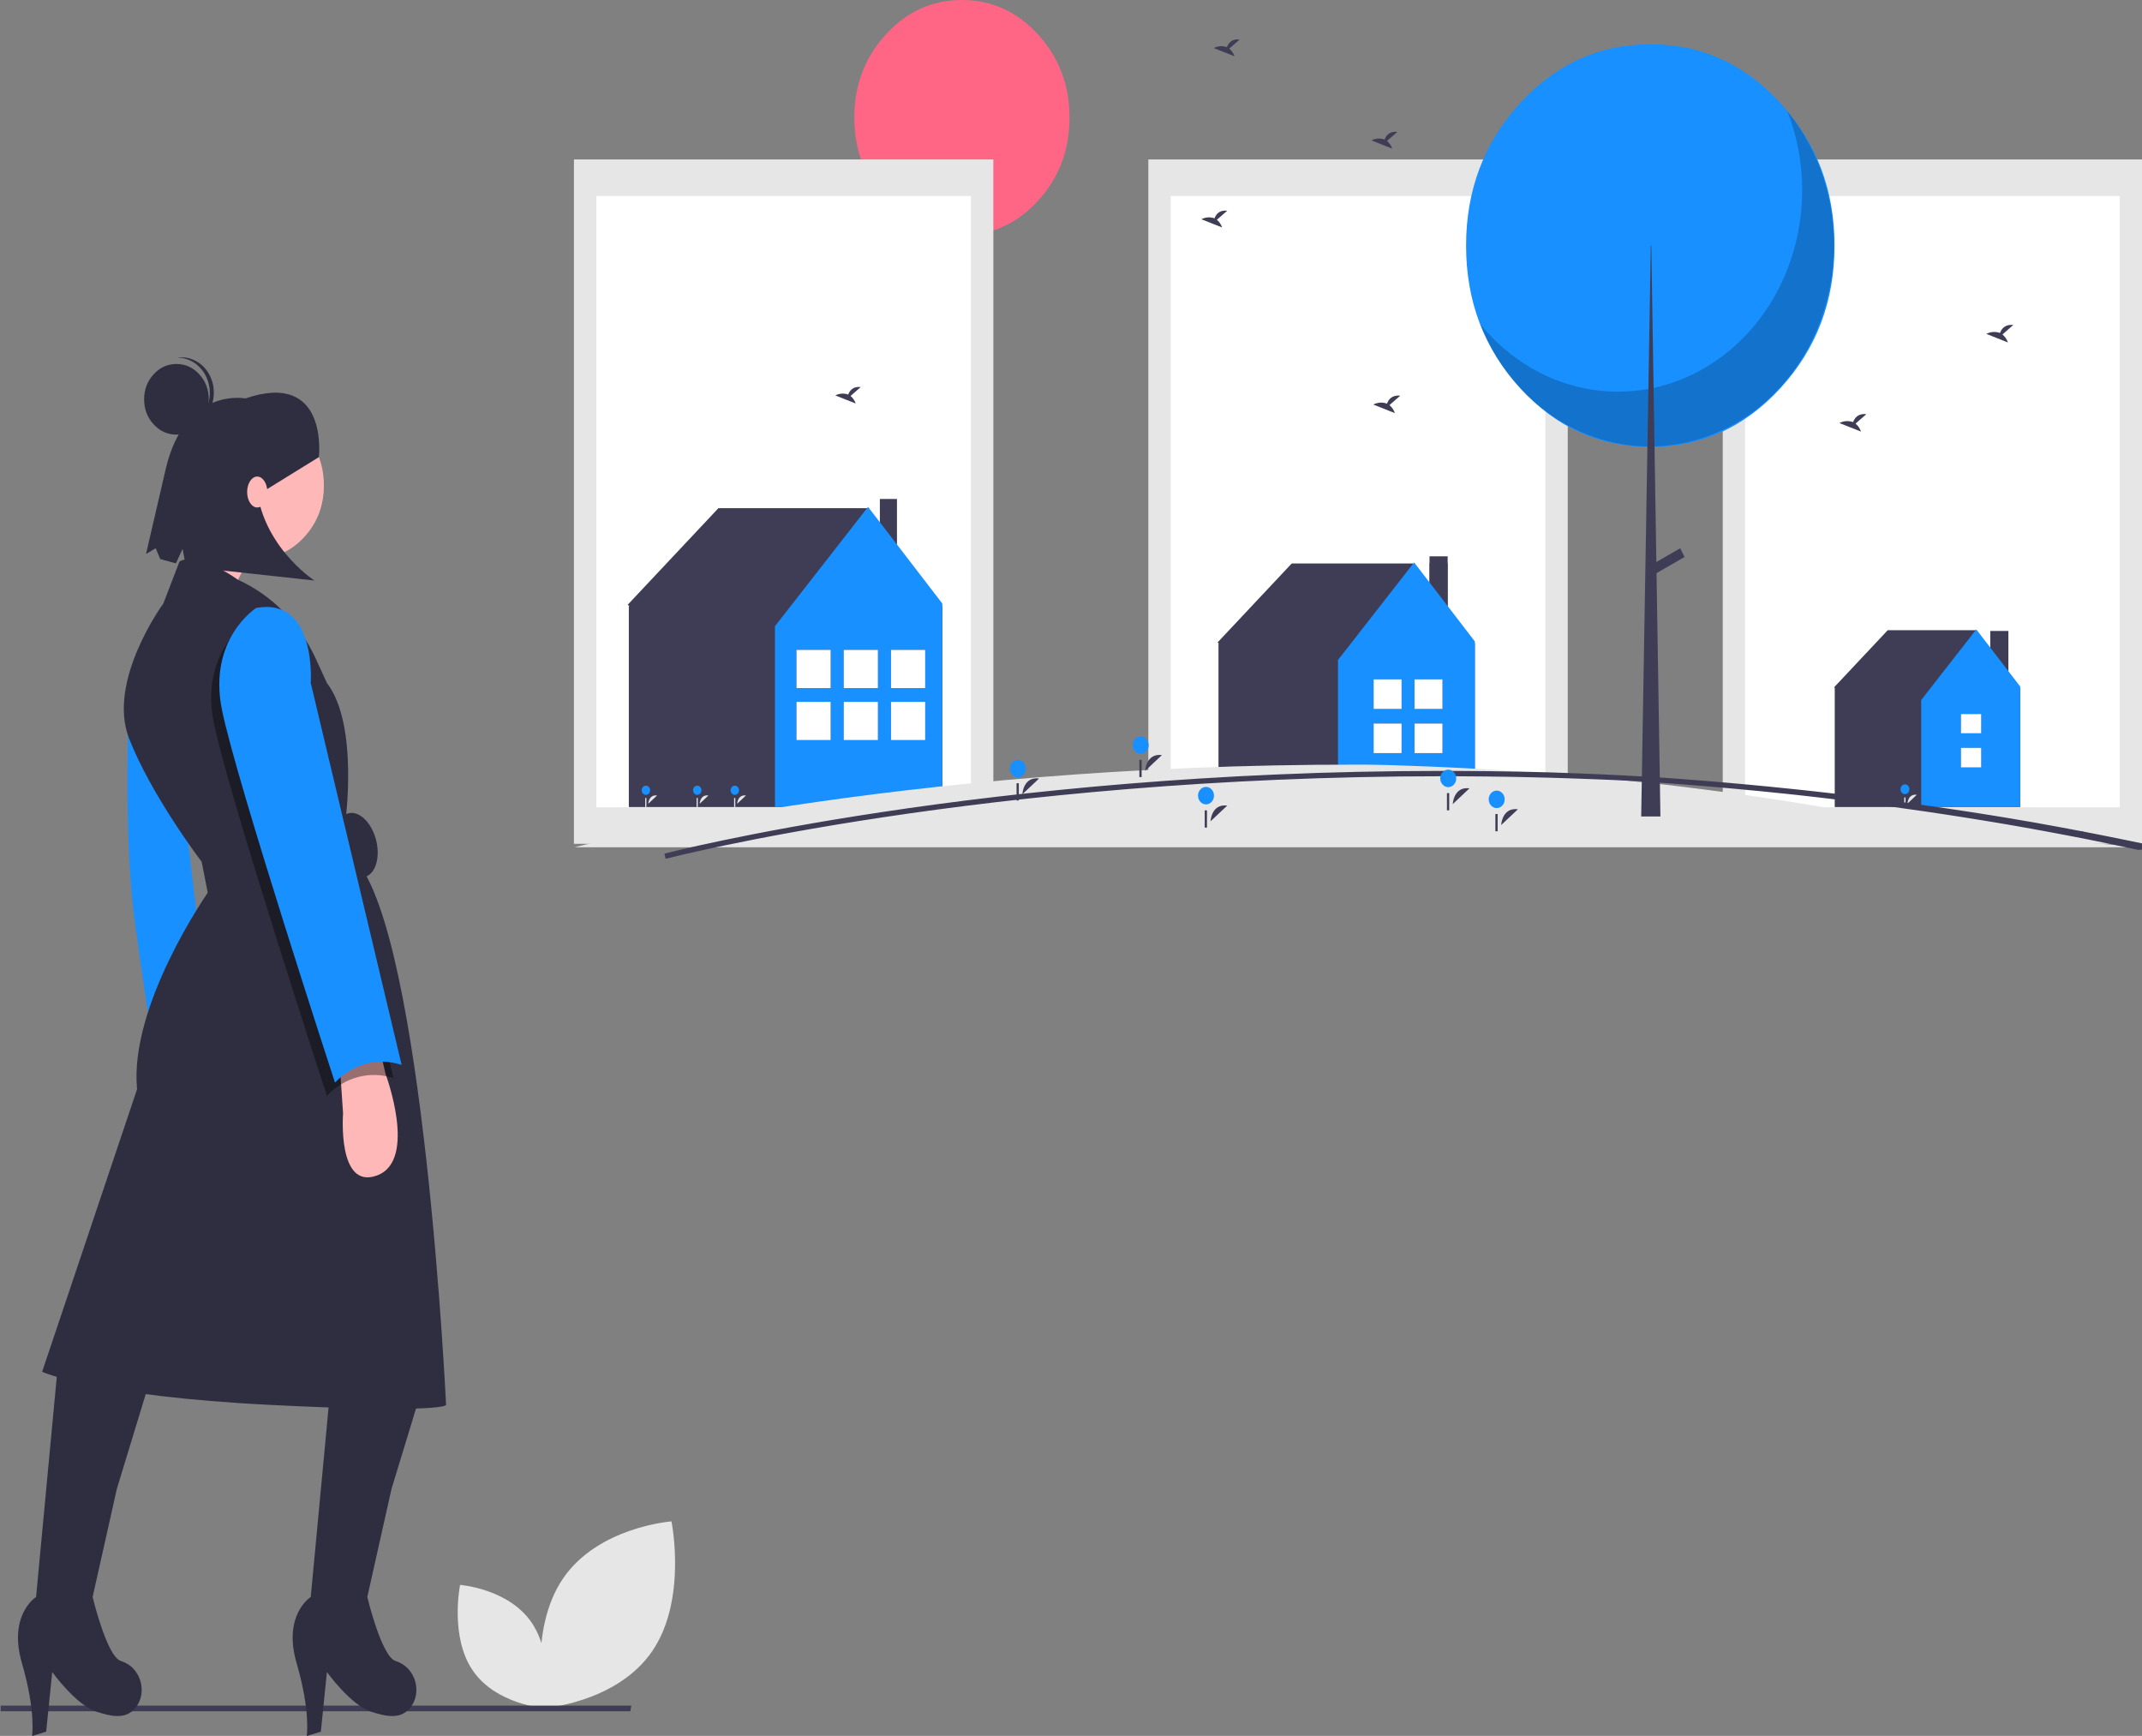 <?xml version="1.0" standalone="no"?>
<!DOCTYPE svg PUBLIC "-//W3C//DTD SVG 1.0//EN" "http://www.w3.org/TR/2001/REC-SVG-20010904/DTD/svg10.dtd">
<svg xmlns="http://www.w3.org/2000/svg" xmlns:xlink="http://www.w3.org/1999/xlink" id="body_1" width="1218" height="987">

<rect width="100%" height="100%" fill="#808080" stroke="none"/>

<g transform="matrix(0.914 0 0 0.999 0 0)">
	<g transform="matrix(1 0 0 1 0 0)">
		<g transform="matrix(1.52 0 0 1.52 0.419 -0)">
            <path transform="matrix(1 0 0 1 -161.749 -124.971)"  d="M428.432 743.235C 414.012 762.546 384.08 764.578 384.08 764.578C 384.08 764.578 377.526 735.301 391.946 715.99C 406.366 696.679 436.298 694.647 436.298 694.647C 436.298 694.647 442.851 723.924 428.432 743.235z" stroke="none" fill="#E6E6E6" fill-rule="nonzero" />
            <path transform="matrix(1 0 0 1 -161.749 -124.971)"  d="M354.975 750.494C 364.49 763.237 384.242 764.578 384.242 764.578C 384.242 764.578 388.566 745.259 379.051 732.517C 369.536 719.774 349.785 718.433 349.785 718.433C 349.785 718.433 345.46 737.751 354.975 750.494z" stroke="none" fill="#E6E6E6" fill-rule="nonzero" />
            <path d="M257.738 640.769L0 640.769L0 638.663L258.12 638.663L257.738 640.769" stroke="none" fill="#3F3D56" fill-rule="nonzero" />
            <path d="M704.84 59.708L876.501 59.708L876.501 315.957L704.84 315.957L704.84 59.708z" stroke="none" fill="#E6E6E6" fill-rule="nonzero" />
            <path d="M714.006 73.392L867.335 73.392L867.335 302.274L714.006 302.274L714.006 73.392z" stroke="none" fill="#FFFFFF" fill-rule="nonzero" />
            <path d="M814.329 236.255L821.75 236.255L821.75 261.945L814.329 261.945L814.329 236.255z" stroke="none" fill="#3F3D56" fill-rule="nonzero" />
            <path d="M826.808 258.178L808.335 235.97L772.369 235.97L750.39 257.378L750.834 257.663L750.675 257.663L750.675 302.192L826.603 302.192L826.603 257.663L826.808 258.178" stroke="none" fill="#3F3D56" fill-rule="nonzero" />
            <path d="M808.62 235.684L786.07 262.122L786.07 302.192L826.603 302.192L826.603 257.092L808.62 235.684" stroke="none" fill="#1890FF" fill-rule="nonzero" />
            <path d="M802.34 280.033L810.618 280.033L810.618 287.349L802.34 287.349L802.34 280.033z" stroke="none" fill="#3F3D56" fill-rule="nonzero" />
            <path d="M802.34 267.368L810.618 267.368L810.618 274.569L802.34 274.569L802.34 267.368z" stroke="none" fill="#3F3D56" fill-rule="nonzero" />
            <path d="M802.34 280.033L810.618 280.033L810.618 287.349L802.34 287.349L802.34 280.033z" stroke="none" fill="#FFFFFF" fill-rule="nonzero" />
            <path d="M802.34 267.368L810.618 267.368L810.618 274.569L802.34 274.569L802.34 267.368z" stroke="none" fill="#FFFFFF" fill-rule="nonzero" />
            <path transform="matrix(1 0 0 1 -161.749 -124.971)"  d="M942.198 425.857C 942.198 425.857 942.376 422.139 946.014 422.571" stroke="none" fill="#E6E6E6" fill-rule="nonzero" />
            <path d="M781.242 295.527C 781.242 295.025 781.064 294.595 780.709 294.24C 780.353 293.884 779.924 293.707 779.421 293.707C 778.918 293.707 778.489 293.884 778.134 294.24C 777.778 294.595 777.6 295.025 777.6 295.527C 777.6 296.03 777.778 296.459 778.134 296.815C 778.489 297.17 778.918 297.348 779.421 297.348C 779.924 297.348 780.353 297.17 780.709 296.815C 781.064 296.459 781.242 296.03 781.242 295.527" stroke="none" fill="#1890FF" fill-rule="nonzero" />
            <path d="M779.125 298.593L779.639 298.593L779.639 302.191L779.125 302.191L779.125 298.593z" stroke="none" fill="#E6E6E6" fill-rule="nonzero" />
            <path d="M469.738 59.708L641.399 59.708L641.399 315.957L469.738 315.957L469.738 59.708z" stroke="none" fill="#E6E6E6" fill-rule="nonzero" />
            <path d="M478.904 73.392L632.233 73.392L632.233 302.274L478.904 302.274L478.904 73.392z" stroke="none" fill="#FFFFFF" fill-rule="nonzero" />
            <path transform="matrix(1 0 0 1 -161.749 -124.971)"  d="M920.946 283.589L925.364 280.055C 921.931 279.676 920.521 281.548 919.944 283.03C 918.102 282.419 916.096 282.543 914.343 283.376L914.343 283.376L923.183 286.585C 922.737 285.394 921.961 284.354 920.946 283.589z" stroke="none" fill="#3F3D56" fill-rule="nonzero" />
            <path transform="matrix(1 0 0 1 -161.749 -124.971)"  d="M730.168 276.669L734.586 273.136C 731.154 272.757 729.744 274.629 729.167 276.11C 727.325 275.499 725.319 275.623 723.566 276.456L723.566 276.456L732.406 279.665C 731.96 278.474 731.184 277.435 730.168 276.669z" stroke="none" fill="#3F3D56" fill-rule="nonzero" />
            <path transform="matrix(1 0 0 1 -161.749 -124.971)"  d="M981.076 250.209L985.494 246.675C 982.062 246.297 980.652 248.168 980.075 249.65C 978.233 249.039 976.227 249.163 974.474 249.996L974.474 249.996L983.314 253.205C 982.868 252.014 982.092 250.975 981.076 250.209z" stroke="none" fill="#3F3D56" fill-rule="nonzero" />
            <path d="M584.825 210.882L592.246 210.882L592.246 236.572L584.825 236.572L584.825 210.882z" stroke="none" fill="#3F3D56" fill-rule="nonzero" />
            <path d="M584.825 208.313L592.246 208.313L592.246 234.003L584.825 234.003L584.825 208.313z" stroke="none" fill="#3F3D56" fill-rule="nonzero" />
            <path d="M603.461 241.079L578.129 210.991L528.425 210.991L498.051 240.577L498.664 240.971L498.445 240.971L498.445 302.509L603.375 302.509L603.375 240.971L603.461 241.079" stroke="none" fill="#3F3D56" fill-rule="nonzero" />
            <path d="M578.523 210.597L547.36 247.133L547.36 302.509L603.375 302.509L603.375 240.182L578.523 210.597" stroke="none" fill="#1890FF" fill-rule="nonzero" />
            <path d="M561.949 270.922L573.388 270.922L573.388 281.996L561.949 281.996L561.949 270.922z" stroke="none" fill="#3F3D56" fill-rule="nonzero" />
            <path d="M561.949 254.383L573.388 254.383L573.388 265.458L561.949 265.458L561.949 254.383z" stroke="none" fill="#3F3D56" fill-rule="nonzero" />
            <path d="M561.949 270.922L573.388 270.922L573.388 281.996L561.949 281.996L561.949 270.922z" stroke="none" fill="#FFFFFF" fill-rule="nonzero" />
            <path d="M561.949 254.383L573.388 254.383L573.388 265.458L561.949 265.458L561.949 254.383z" stroke="none" fill="#FFFFFF" fill-rule="nonzero" />
            <path d="M578.681 270.922L590.121 270.922L590.121 281.996L578.681 281.996L578.681 270.922z" stroke="none" fill="#3F3D56" fill-rule="nonzero" />
            <path d="M578.681 254.383L590.121 254.383L590.121 265.458L578.681 265.458L578.681 254.383z" stroke="none" fill="#3F3D56" fill-rule="nonzero" />
            <path d="M578.681 270.922L590.121 270.922L590.121 281.996L578.681 281.996L578.681 270.922z" stroke="none" fill="#FFFFFF" fill-rule="nonzero" />
            <path d="M578.681 254.383L590.121 254.383L590.121 265.458L578.681 265.458L578.681 254.383z" stroke="none" fill="#FFFFFF" fill-rule="nonzero" />
            <path d="M437.472 44.038C 437.472 31.878 433.173 21.498 424.574 12.899C 415.975 4.3 405.595 0 393.434 0C 381.273 0 370.893 4.3 362.294 12.899C 353.695 21.498 349.395 31.878 349.395 44.038C 349.395 56.199 353.695 66.579 362.294 75.178C 370.893 83.777 381.273 88.077 393.434 88.077C 405.595 88.077 415.975 83.777 424.574 75.178C 433.173 66.579 437.472 56.199 437.472 44.038" stroke="none" fill="#FF6584" fill-rule="nonzero" />
            <path d="M234.636 59.708L406.298 59.708L406.298 315.957L234.636 315.957L234.636 59.708z" stroke="none" fill="#E6E6E6" fill-rule="nonzero" />
            <path d="M243.802 73.392L397.131 73.392L397.131 302.274L243.802 302.274L243.802 73.392z" stroke="none" fill="#FFFFFF" fill-rule="nonzero" />
            <path d="M385.454 227.104L354.54 190.288L293.762 190.288L256.619 226.466L257.37 226.948L257.102 226.948L257.102 302.197L385.411 302.197L385.411 226.948L385.454 227.104" stroke="none" fill="#3F3D56" fill-rule="nonzero" />
            <path transform="matrix(1 0 0 1 -161.749 -124.971)"  d="M509.601 273.237L513.772 269.901C 510.532 269.543 509.2 271.311 508.655 272.71C 506.916 272.133 505.021 272.25 503.367 273.036L503.367 273.036L511.714 276.067C 511.293 274.942 510.56 273.96 509.601 273.237z" stroke="none" fill="#3F3D56" fill-rule="nonzero" />
            <path d="M359.847 186.841L366.855 186.841L366.855 211.098L359.847 211.098L359.847 186.841z" stroke="none" fill="#3F3D56" fill-rule="nonzero" />
            <path d="M355.022 189.806L316.915 234.482L316.915 302.197L385.411 302.197L385.411 225.983L355.022 189.806" stroke="none" fill="#1890FF" fill-rule="nonzero" />
            <path transform="matrix(1 0 0 1 -161.749 -124.971)"  d="M447.829 425.935C 447.829 425.935 447.997 422.424 451.432 422.832" stroke="none" fill="#E6E6E6" fill-rule="nonzero" />
            <path d="M286.829 295.904C 286.829 295.429 286.661 295.024 286.325 294.689C 285.989 294.353 285.584 294.185 285.109 294.185C 284.635 294.185 284.229 294.353 283.894 294.689C 283.558 295.024 283.39 295.429 283.39 295.904C 283.39 296.379 283.558 296.784 283.894 297.12C 284.229 297.456 284.635 297.623 285.109 297.623C 285.584 297.623 285.989 297.456 286.325 297.12C 286.661 296.784 286.829 296.379 286.829 295.904" stroke="none" fill="#1890FF" fill-rule="nonzero" />
            <path d="M284.83 298.799L285.315 298.799L285.315 302.196L284.83 302.196L284.83 298.799z" stroke="none" fill="#E6E6E6" fill-rule="nonzero" />
            <path transform="matrix(1 0 0 1 -161.749 -124.971)"  d="M463.192 425.935C 463.192 425.935 463.36 422.424 466.795 422.832" stroke="none" fill="#E6E6E6" fill-rule="nonzero" />
            <path d="M302.192 295.904C 302.192 295.429 302.024 295.024 301.688 294.689C 301.352 294.353 300.947 294.185 300.472 294.185C 299.998 294.185 299.592 294.353 299.257 294.689C 298.921 295.024 298.753 295.429 298.753 295.904C 298.753 296.379 298.921 296.784 299.257 297.12C 299.592 297.456 299.998 297.623 300.472 297.623C 300.947 297.623 301.352 297.456 301.688 297.12C 302.024 296.784 302.192 296.379 302.192 295.904" stroke="none" fill="#1890FF" fill-rule="nonzero" />
            <path d="M300.193 298.799L300.678 298.799L300.678 302.196L300.193 302.196L300.193 298.799z" stroke="none" fill="#E6E6E6" fill-rule="nonzero" />
            <path transform="matrix(1 0 0 1 -161.749 -124.971)"  d="M426.807 425.935C 426.807 425.935 426.974 422.424 430.409 422.832" stroke="none" fill="#E6E6E6" fill-rule="nonzero" />
            <path d="M265.806 295.904C 265.806 295.429 265.638 295.024 265.302 294.689C 264.966 294.353 264.561 294.185 264.087 294.185C 263.612 294.185 263.207 294.353 262.871 294.689C 262.535 295.024 262.367 295.429 262.367 295.904C 262.367 296.379 262.535 296.784 262.871 297.12C 263.207 297.456 263.612 297.623 264.087 297.623C 264.561 297.623 264.966 297.456 265.302 297.12C 265.638 296.784 265.806 296.379 265.806 295.904" stroke="none" fill="#1890FF" fill-rule="nonzero" />
            <path d="M263.807 298.799L264.292 298.799L264.292 302.196L263.807 302.196L263.807 298.799z" stroke="none" fill="#E6E6E6" fill-rule="nonzero" />
            <path d="M325.721 243.349L339.71 243.349L339.71 257.652L325.721 257.652L325.721 243.349z" stroke="none" fill="#3F3D56" fill-rule="nonzero" />
            <path d="M325.721 262.811L339.71 262.811L339.71 277.114L325.721 277.114L325.721 262.811z" stroke="none" fill="#3F3D56" fill-rule="nonzero" />
            <path d="M325.721 243.349L339.71 243.349L339.71 257.652L325.721 257.652L325.721 243.349z" stroke="none" fill="#FFFFFF" fill-rule="nonzero" />
            <path d="M325.721 262.811L339.71 262.811L339.71 277.114L325.721 277.114L325.721 262.811z" stroke="none" fill="#FFFFFF" fill-rule="nonzero" />
            <path d="M345.068 243.349L359.057 243.349L359.057 257.652L345.068 257.652L345.068 243.349z" stroke="none" fill="#3F3D56" fill-rule="nonzero" />
            <path d="M345.068 262.811L359.057 262.811L359.057 277.114L345.068 277.114L345.068 262.811z" stroke="none" fill="#3F3D56" fill-rule="nonzero" />
            <path d="M345.068 243.349L359.057 243.349L359.057 257.652L345.068 257.652L345.068 243.349z" stroke="none" fill="#FFFFFF" fill-rule="nonzero" />
            <path d="M345.068 262.811L359.057 262.811L359.057 277.114L345.068 277.114L345.068 262.811z" stroke="none" fill="#FFFFFF" fill-rule="nonzero" />
            <path d="M364.414 243.349L378.403 243.349L378.403 257.652L364.414 257.652L364.414 243.349z" stroke="none" fill="#3F3D56" fill-rule="nonzero" />
            <path d="M364.414 262.811L378.403 262.811L378.403 277.114L364.414 277.114L364.414 262.811z" stroke="none" fill="#3F3D56" fill-rule="nonzero" />
            <path d="M364.414 243.349L378.403 243.349L378.403 257.652L364.414 257.652L364.414 243.349z" stroke="none" fill="#FFFFFF" fill-rule="nonzero" />
            <path d="M364.414 262.811L378.403 262.811L378.403 277.114L364.414 277.114L364.414 262.811z" stroke="none" fill="#FFFFFF" fill-rule="nonzero" />
            <path transform="matrix(1 0 0 1 -161.749 -124.971)"  d="M1036.785 442.231L396.649 442.231C 396.649 442.231 526.619 410.934 718.049 411.289C 719.123 411.289 720.197 411.292 721.272 411.299C 722.589 411.317 723.906 411.34 725.23 411.363C 725.76 411.372 726.282 411.382 726.805 411.391C 728.019 411.414 729.24 411.438 730.469 411.465C 731.249 411.483 732.043 411.506 732.831 411.534C 736.547 411.64 740.277 411.763 744.022 411.903C 744.89 411.935 745.759 411.967 746.634 411.999C 747.833 412.041 749.04 412.092 750.24 412.138C 751.829 412.202 753.418 412.269 755.007 412.336C 757.075 412.424 759.135 412.516 761.203 412.613C 765.529 412.811 769.88 413.029 774.256 413.268C 775.646 413.351 777.044 413.438 778.442 413.526C 780.583 413.655 782.729 413.792 784.88 413.936C 786.249 414.029 787.625 414.121 788.993 414.213C 790.649 414.324 792.297 414.439 793.953 414.559C 795.601 414.679 797.264 414.799 798.919 414.923C 800.582 415.048 802.245 415.174 803.908 415.301C 805.578 415.43 807.241 415.56 808.911 415.698C 810.559 415.827 812.207 415.965 813.863 416.104C 820.912 416.689 828.012 417.327 835.164 418.017C 836.533 418.146 837.916 418.28 839.292 418.419C 840.712 418.557 842.137 418.7 843.567 418.847C 845.119 419.013 846.687 419.184 848.246 419.359L848.246 419.359L848.732 419.415C 850.454 419.604 852.183 419.802 853.905 420C 855.634 420.199 857.37 420.401 859.099 420.604C 860.836 420.807 862.572 421.015 864.309 421.227C 866.053 421.439 867.789 421.651 869.533 421.868C 870.894 422.038 872.248 422.209 873.609 422.38C 874.286 422.467 874.963 422.55 875.64 422.638C 877.097 422.827 878.558 423.018 880.025 423.21C 880.224 423.237 880.415 423.265 880.614 423.288C 883.336 423.657 886.061 424.032 888.788 424.413C 889.156 424.464 889.531 424.519 889.907 424.57C 891.334 424.768 892.762 424.971 894.189 425.179C 895.616 425.386 897.044 425.589 898.479 425.801C 898.537 425.806 898.596 425.815 898.655 425.824C 900.679 426.12 902.695 426.419 904.725 426.728C 905.733 426.876 906.741 427.028 907.749 427.185C 909.133 427.392 910.509 427.604 911.892 427.821C 912.797 427.964 913.702 428.107 914.614 428.25C 915.284 428.347 915.953 428.453 916.623 428.564C 918.036 428.78 919.451 429.005 920.869 429.237C 920.906 429.241 920.942 429.247 920.979 429.255C 921.295 429.306 921.604 429.357 921.921 429.408C 922.885 429.564 923.848 429.726 924.82 429.887C 925.813 430.053 926.814 430.219 927.814 430.39C 928.69 430.537 929.573 430.685 930.448 430.837C 930.473 430.837 930.498 430.84 930.522 430.846C 930.647 430.865 930.772 430.888 930.897 430.911C 931.913 431.081 932.928 431.252 933.943 431.432C 934.959 431.607 935.974 431.782 936.997 431.962C 937.1 431.976 937.203 431.995 937.306 432.013C 938.093 432.147 938.881 432.285 939.668 432.428C 939.668 432.428 939.668 432.423 939.675 432.428C 940.124 432.502 940.573 432.585 941.022 432.663C 942.221 432.875 943.421 433.089 944.62 433.304C 945.392 433.442 946.172 433.581 946.945 433.724C 949.101 434.116 951.262 434.511 953.427 434.909C 955.59 435.31 957.761 435.716 959.924 436.126C 961.227 436.371 962.522 436.62 963.824 436.873C 965.045 437.104 966.267 437.339 967.488 437.579C 1033.128 441.512 1034.96 441.867 1036.785 442.231z" stroke="none" fill="#E6E6E6" fill-rule="nonzero" />
            <path transform="matrix(1 0 0 1 -161.749 -124.971)"  d="" stroke="#3F3D56" stroke-width="2" fill="none" />
            <path transform="matrix(1 0 0 1 -161.749 -124.971)"  d="M1036.589 443.212C 1034.966 442.888 1033.337 442.571 1031.712 442.255L1031.712 442.255L1031.111 442.139C 1029.892 441.898 1028.672 441.664 1027.453 441.435C 1026.148 441.18 1024.854 440.931 1023.555 440.688C 1021.391 440.277 1019.226 439.871 1017.06 439.47L1017.06 439.47L1016.258 439.325C 1015.598 439.203 1014.934 439.084 1014.274 438.966L1014.274 438.966L1013.936 438.906C 1012.845 438.709 1011.755 438.514 1010.666 438.323L1010.666 438.323L1010.159 438.233L1010.159 438.244L1008.98 438.029L1008.916 438.018L1008.803 437.997C 1008.079 437.866 1007.355 437.739 1006.63 437.616C 1006.526 437.598 1006.442 437.582 1006.357 437.571L1006.357 437.571L1003.266 437.035C 1002.297 436.863 1001.332 436.701 1000.368 436.539L1000.368 436.539L1000.223 436.514C 1000.095 436.491 999.98 436.469 999.867 436.453C 998.997 436.305 998.219 436.174 997.444 436.044L997.444 436.044L990.198 434.841C 988.882 434.624 987.566 434.411 986.25 434.201C 985.575 434.089 984.912 433.984 984.25 433.889L984.25 433.889L981.514 433.458C 980.134 433.241 978.76 433.03 977.379 432.822C 976.369 432.666 975.364 432.514 974.358 432.366C 972.324 432.057 970.31 431.757 968.288 431.463L968.288 431.463L968.11 431.439C 967.19 431.303 966.273 431.17 965.358 431.039L965.358 431.039L963.823 430.817C 962.397 430.61 960.972 430.407 959.547 430.209L959.547 430.209L958.43 430.053C 955.698 429.67 952.974 429.295 950.258 428.928C 950.103 428.91 949.936 428.887 949.764 428.863L949.764 428.863L933.926 426.812C 932.184 426.596 930.447 426.384 928.704 426.172C 926.97 425.96 925.235 425.753 923.5 425.55C 921.771 425.347 920.035 425.144 918.308 424.946C 916.588 424.748 914.859 424.55 913.14 424.361L913.14 424.361L912.649 424.305C 911.094 424.131 909.527 423.96 907.977 423.794C 906.366 423.617 904.761 423.446 903.161 423.28L903.161 423.28L902.829 423.246C 900.828 423.034 898.836 422.828 896.852 422.628C 895.476 422.49 894.094 422.357 892.728 422.228C 885.729 421.551 878.566 420.908 871.437 420.315C 869.751 420.174 868.12 420.038 866.49 419.91C 864.816 419.771 863.156 419.643 861.487 419.513C 859.826 419.384 858.164 419.258 856.502 419.135C 855.019 419.024 853.529 418.916 852.051 418.809L852.051 418.809L851.537 418.771C 849.884 418.651 848.237 418.536 846.584 418.426L846.584 418.426L842.47 418.149C 840.324 418.006 838.18 417.87 836.038 417.739L836.038 417.739L835.665 417.715C 834.392 417.636 833.121 417.557 831.853 417.48C 829.786 417.384 827.728 417.291 825.661 417.204C 824.219 417.141 822.777 417.081 821.336 417.023L821.336 417.023L819.679 416.958C 818.884 416.926 818.088 416.895 817.296 416.868L817.296 416.868L814.681 416.771C 810.939 416.632 807.211 416.509 803.499 416.402C 802.708 416.374 801.918 416.351 801.142 416.333C 799.085 416.273 797.048 416.217 795.019 416.167C 792.703 416.112 790.394 416.06 788.092 416.01L788.092 416.01L782.856 415.909C 781.532 415.886 780.214 415.864 778.902 415.844C 775.847 415.794 772.817 415.757 769.795 415.725C 765.934 415.683 762.095 415.657 758.279 415.646L758.279 415.646L757.986 415.645C 757.011 415.641 756.036 415.638 755.061 415.637C 753.999 415.635 752.928 415.634 751.869 415.634C 564.462 415.634 435.187 446.24 433.896 446.551L433.896 446.551L433.427 444.607C 434.721 444.295 564.247 413.634 751.869 413.634C 752.941 413.634 753.987 413.635 755.063 413.637C 756.038 413.637 757.015 413.639 757.994 413.645L757.994 413.645L758.287 413.646C 762.108 413.66 765.951 413.686 769.817 413.725C 772.843 413.757 775.876 413.794 778.932 413.844C 780.247 413.863 781.567 413.884 782.891 413.909L782.891 413.909L788.135 414.01C 790.437 414.057 792.748 414.109 795.067 414.168C 795.846 414.186 796.644 414.209 797.436 414.237C 801.147 414.343 804.877 414.466 808.628 414.606L808.628 414.606L811.24 414.703C 812.033 414.731 812.833 414.762 813.631 414.793L813.631 414.793L815.291 414.859C 816.735 414.918 818.177 414.978 819.619 415.04C 821.689 415.127 823.749 415.22 825.818 415.316C 830.148 415.515 834.501 415.733 838.88 415.972L838.88 415.972L839.251 415.995C 841.393 416.125 843.54 416.261 845.693 416.406L845.693 416.406L849.808 416.683C 851.464 416.793 853.114 416.909 854.772 417.029L854.772 417.029L855.285 417.066C 856.766 417.174 858.257 417.282 859.741 417.394C 861.404 417.518 863.068 417.644 864.732 417.772C 866.404 417.901 868.068 418.03 869.74 418.169C 871.37 418.296 873.005 418.431 874.646 418.571C 881.831 419.168 889.002 419.812 896.008 420.489C 897.375 420.618 898.761 420.752 900.139 420.891C 901.558 421.029 902.986 421.172 904.416 421.32C 906.402 421.519 908.397 421.725 910.402 421.938L910.402 421.938L910.733 421.973C 912.337 422.142 913.945 422.313 915.556 422.487C 917.107 422.653 918.675 422.824 920.237 423L920.237 423L920.725 423.055C 922.443 423.244 924.175 423.442 925.899 423.641C 927.627 423.839 929.364 424.043 931.095 424.245C 932.833 424.448 934.571 424.656 936.309 424.868C 938.054 425.081 939.79 425.292 941.535 425.51L941.535 425.51L957.404 427.564C 957.56 427.585 957.711 427.607 957.868 427.625C 960.612 427.997 963.336 428.37 966.067 428.753L966.067 428.753L967.181 428.909C 968.614 429.108 970.045 429.312 971.473 429.519L971.473 429.519L973.006 429.741C 973.924 429.874 974.844 430.007 975.766 430.143C 975.79 430.15 975.866 430.154 975.951 430.167C 977.965 430.46 979.986 430.761 982.016 431.07C 983.396 431.277 984.774 431.489 986.159 431.707L986.159 431.707L988.882 432.136C 989.546 432.231 990.223 432.338 990.9 432.451C 992.303 432.666 993.717 432.89 995.142 433.123C 995.206 433.131 995.269 433.143 995.332 433.159L995.332 433.159L1002.396 434.328C 1003.145 434.454 1003.898 434.581 1004.646 434.71L1004.646 434.71L1004.831 434.74C 1004.916 434.751 1005.052 434.775 1005.189 434.801L1005.189 434.801L1005.318 434.822C 1006.289 434.986 1007.259 435.149 1008.23 435.321L1008.23 435.321L1011.281 435.851C 1011.354 435.86 1011.468 435.88 1011.583 435.9C 1012.258 436.015 1012.932 436.133 1013.604 436.254L1013.604 436.254L1013.81 436.14L1014.146 436.348C 1014.377 436.387 1014.608 436.428 1014.839 436.469L1014.839 436.469L1015.635 436.61C 1016.726 436.803 1017.817 436.998 1018.908 437.194L1018.908 437.194L1019.246 437.254C 1019.909 437.373 1020.576 437.492 1021.237 437.614L1021.237 437.614L1022.036 437.759C 1023.928 438.103 1025.823 438.45 1027.721 438.799C 1029.885 439.201 1032.058 439.606 1034.222 440.017C 1035.524 440.262 1036.822 440.511 1038.126 440.765C 1039.344 440.995 1040.569 441.231 1041.792 441.471L1041.792 441.471L1042.39 441.588C 1044.018 441.904 1045.65 442.222 1047.275 442.546L1047.275 442.546L1036.589 443.212z" stroke="none" fill="#3F3D56" fill-rule="nonzero" />
            <path d="M750.583 91.974C 750.583 71.154 743.222 53.383 728.5 38.661C 713.778 23.939 696.007 16.578 675.187 16.578C 654.367 16.578 636.596 23.939 621.874 38.661C 607.153 53.383 599.792 71.154 599.792 91.974C 599.792 112.794 607.153 130.564 621.874 145.286C 636.596 160.008 654.367 167.369 675.187 167.369C 696.007 167.369 713.778 160.008 728.5 145.286C 743.222 130.564 750.583 112.794 750.583 91.974" stroke="none" fill="#1890FF" fill-rule="nonzero" />
            <path transform="matrix(1 0 0 1 -161.749 -124.971)"  d="M893.02 166.586C 907.546 200.563 895.308 240.061 864.116 259.873C 832.923 279.685 791.97 273.973 767.389 246.382C 779.129 273.847 805.974 291.794 835.841 292.143C 865.707 292.493 892.965 275.18 905.344 247.997C 917.723 220.814 912.89 188.887 893.02 166.586z" stroke="none" fill="#000000" fill-rule="nonzero" fill-opacity="0.2" />
            <path d="M675.394 91.974L675.601 91.974L679.33 305.732L671.459 305.732L675.394 91.974" stroke="none" fill="#3F3D56" fill-rule="nonzero" />
            <path transform="matrix(0.466 0.885 -0.885 0.466 585.379 -692.648)"  d="M841.908 327.966L845.636 327.966L845.636 342.051L841.908 342.051L841.908 327.966z" stroke="none" fill="#3F3D56" fill-rule="nonzero" />
            <path transform="matrix(1 0 0 1 -161.749 -124.971)"  d="M656.934 432.513C 656.934 432.513 657.252 425.84 663.78 426.616" stroke="none" fill="#3F3D56" fill-rule="nonzero" />
            <path d="M496.607 297.925C 496.607 297.023 496.288 296.253 495.65 295.615C 495.012 294.977 494.242 294.658 493.34 294.658C 492.438 294.658 491.668 294.977 491.03 295.615C 490.392 296.253 490.073 297.023 490.073 297.925C 490.073 298.827 490.392 299.597 491.03 300.235C 491.668 300.873 492.438 301.192 493.34 301.192C 494.242 301.192 495.012 300.873 495.65 300.235C 496.288 299.597 496.607 298.827 496.607 297.925" stroke="none" fill="#1890FF" fill-rule="nonzero" />
            <path d="M492.808 303.427L493.731 303.427L493.731 309.883L492.808 309.883L492.808 303.427z" stroke="none" fill="#3F3D56" fill-rule="nonzero" />
            <path transform="matrix(1 0 0 1 -161.749 -124.971)"  d="M775.907 433.896C 775.907 433.896 776.225 427.223 782.753 427.999" stroke="none" fill="#3F3D56" fill-rule="nonzero" />
            <path d="M615.58 299.308C 615.58 298.406 615.261 297.636 614.623 296.998C 613.985 296.36 613.215 296.041 612.313 296.041C 611.41 296.041 610.64 296.36 610.002 296.998C 609.365 297.636 609.046 298.406 609.045 299.308C 609.046 300.211 609.365 300.981 610.002 301.619C 610.64 302.257 611.41 302.576 612.313 302.576C 613.215 302.576 613.985 302.257 614.623 301.619C 615.261 300.981 615.58 300.211 615.58 299.308" stroke="none" fill="#1890FF" fill-rule="nonzero" />
            <path d="M611.781 304.81L612.703 304.81L612.703 311.266L611.781 311.266L611.781 304.81z" stroke="none" fill="#3F3D56" fill-rule="nonzero" />
            <path transform="matrix(1 0 0 1 -161.749 -124.971)"  d="M579.924 422.368C 579.924 422.368 580.243 415.695 586.771 416.471" stroke="none" fill="#3F3D56" fill-rule="nonzero" />
            <path d="M419.598 287.78C 419.598 286.878 419.279 286.108 418.641 285.47C 418.003 284.832 417.233 284.513 416.33 284.513C 415.428 284.513 414.658 284.832 414.02 285.47C 413.382 286.108 413.063 286.878 413.063 287.78C 413.063 288.682 413.382 289.452 414.02 290.09C 414.658 290.728 415.428 291.047 416.33 291.047C 417.233 291.047 418.003 290.728 418.641 290.09C 419.279 289.452 419.598 288.682 419.598 287.78" stroke="none" fill="#1890FF" fill-rule="nonzero" />
            <path d="M415.799 293.282L416.721 293.282L416.721 299.738L415.799 299.738L415.799 293.282z" stroke="none" fill="#3F3D56" fill-rule="nonzero" />
            <path transform="matrix(1 0 0 1 -161.749 -124.971)"  d="M630.188 413.606C 630.188 413.606 630.506 406.933 637.035 407.709" stroke="none" fill="#3F3D56" fill-rule="nonzero" />
            <path d="M469.861 279.018C 469.861 278.116 469.542 277.346 468.904 276.708C 468.266 276.07 467.496 275.751 466.594 275.751C 465.692 275.751 464.922 276.07 464.284 276.708C 463.646 277.346 463.327 278.116 463.327 279.018C 463.327 279.921 463.646 280.691 464.284 281.329C 464.922 281.967 465.692 282.286 466.594 282.286C 467.496 282.286 468.266 281.967 468.904 281.329C 469.542 280.691 469.861 279.921 469.861 279.018" stroke="none" fill="#1890FF" fill-rule="nonzero" />
            <path d="M466.062 284.52L466.985 284.52L466.985 290.976L466.062 290.976L466.062 284.52z" stroke="none" fill="#3F3D56" fill-rule="nonzero" />
            <path transform="matrix(1 0 0 1 -161.749 -124.971)"  d="M756.078 426.057C 756.078 426.057 756.396 419.384 762.924 420.16" stroke="none" fill="#3F3D56" fill-rule="nonzero" />
            <path d="M595.751 291.469C 595.751 290.567 595.432 289.797 594.794 289.159C 594.156 288.521 593.386 288.202 592.484 288.202C 591.582 288.202 590.812 288.521 590.174 289.159C 589.536 289.797 589.217 290.567 589.217 291.469C 589.217 292.371 589.536 293.141 590.174 293.779C 590.812 294.417 591.582 294.736 592.484 294.736C 593.386 294.736 594.156 294.417 594.794 293.779C 595.432 293.141 595.751 292.371 595.751 291.469" stroke="none" fill="#1890FF" fill-rule="nonzero" />
            <path d="M591.952 296.971L592.875 296.971L592.875 303.427L591.952 303.427L591.952 296.971z" stroke="none" fill="#3F3D56" fill-rule="nonzero" />
            <path transform="matrix(1 0 0 1 -161.749 -124.971)"  d="M664.608 143.17L668.853 139.774C 665.555 139.411 664.2 141.209 663.645 142.633C 661.876 142.046 659.948 142.165 658.264 142.965L658.264 142.965L666.758 146.048C 666.33 144.904 665.584 143.905 664.608 143.17z" stroke="none" fill="#3F3D56" fill-rule="nonzero" />
            <path transform="matrix(1 0 0 1 -161.749 -124.971)"  d="M729.167 177.755L733.412 174.36C 730.114 173.996 728.759 175.794 728.204 177.218C 726.435 176.631 724.507 176.75 722.823 177.55L722.823 177.55L731.317 180.634C 730.888 179.489 730.143 178.491 729.167 177.755z" stroke="none" fill="#3F3D56" fill-rule="nonzero" />
            <path transform="matrix(1 0 0 1 -161.749 -124.971)"  d="M659.535 207.267L663.78 203.872C 660.483 203.508 659.128 205.307 658.573 206.731C 656.804 206.143 654.876 206.262 653.192 207.063L653.192 207.063L661.686 210.146C 661.257 209.002 660.511 208.003 659.535 207.267z" stroke="none" fill="#3F3D56" fill-rule="nonzero" />
            <path transform="matrix(0.955 -0.297 0.297 0.955 -278.944 -13.868)"  d="M298.997 441.473C 298.997 434.625 302.698 429.073 307.264 429.073C 311.829 429.073 315.53 434.625 315.53 441.473C 315.53 448.321 311.829 453.873 307.264 453.873C 302.698 453.873 298.997 448.321 298.997 441.473" stroke="none" fill="#2F2E41" fill-rule="nonzero" />
            <path transform="matrix(1 0 0 1 -161.749 -124.971)"  d="M214.265 388.154C 214.265 388.154 211.785 437.753 216.745 470.82C 221.705 503.886 227.491 535.299 227.491 535.299C 227.491 535.299 241.544 524.552 249.811 527.859L249.811 527.859L234.931 412.954L214.265 388.154z" stroke="none" fill="#1890FF" fill-rule="nonzero" />
            <path d="M132.288 181.757C 132.288 174.224 129.624 167.794 124.298 162.468C 118.971 157.141 112.541 154.478 105.008 154.478C 97.475 154.478 91.045 157.141 85.718 162.468C 80.392 167.794 77.728 174.224 77.728 181.757C 77.728 189.29 80.392 195.72 85.718 201.047C 91.045 206.374 97.475 209.037 105.008 209.037C 112.541 209.037 118.971 206.374 124.298 201.047C 129.624 195.72 132.288 189.29 132.288 181.757" stroke="none" fill="#FFB8B8" fill-rule="nonzero" />
            <path d="M87.235 188.784L75.662 218.544L92.195 225.984L108.728 196.224L87.235 188.784" stroke="none" fill="#FFB8B8" fill-rule="nonzero" />
            <path transform="matrix(1 0 0 1 -161.749 -124.971)"  d="M258.88 342.069C 258.88 342.069 242.371 331.114 234.931 335.248L234.931 335.248L228.318 350.954C 228.318 350.954 205.171 379.887 214.265 401.38C 223.358 422.873 244.024 447.673 244.024 447.673L244.024 447.673L246.504 459.246C 246.504 459.246 214.265 501.406 217.571 532.819L217.571 532.819L178.718 638.631C 178.718 638.631 200.211 647.724 272.131 651.031C 344.05 654.337 344.05 651.031 344.05 651.031C 344.05 651.031 334.957 474.953 306.85 446.846L306.85 446.846L302.717 433.62C 302.717 433.62 308.503 396.42 295.277 380.714L295.277 380.714L290.808 371.776C 284.094 358.349 272.756 347.799 258.88 342.069z" stroke="none" fill="#2F2E41" fill-rule="nonzero" />
            <path transform="matrix(1 0 0 1 -161.749 -124.971)"  d="M300.237 519.592L301.89 541.912C 301.89 541.912 299.41 570.845 315.943 565.058C 332.477 559.272 319.25 527.032 319.25 527.032L319.25 527.032L316.77 517.112L300.237 519.592z" stroke="none" fill="#FFB8B8" fill-rule="nonzero" />
            <path transform="matrix(1 0 0 1 -161.749 -124.971)"  d="M185.332 634.498L176.238 722.95C 176.238 722.95 164.665 729.563 170.452 747.75C 176.238 765.936 174.585 775.029 174.585 775.029L174.585 775.029L180.372 773.376L182.852 751.056C 182.852 751.056 192.565 763.456 201.038 765.936C 206.922 767.658 213.006 768.982 217.005 764.37C 221.663 758.997 219.415 750.7 212.976 747.684C 212.325 747.377 211.65 747.123 210.958 746.923C 205.171 745.27 199.385 722.95 199.385 722.95L199.385 722.95L209.305 682.444L224.185 637.804L185.332 634.498z" stroke="none" fill="#2F2E41" fill-rule="nonzero" />
            <path transform="matrix(1 0 0 1 -161.749 -124.971)"  d="M297.757 634.498L288.664 722.95C 288.664 722.95 277.09 729.563 282.877 747.75C 288.664 765.936 287.01 775.029 287.01 775.029L287.01 775.029L292.797 773.376L295.277 751.056C 295.277 751.056 304.99 763.456 313.463 765.936C 319.348 767.658 325.431 768.982 329.43 764.37C 334.088 758.997 331.841 750.7 325.401 747.684C 324.75 747.377 324.075 747.123 323.383 746.923C 317.597 745.27 311.81 722.95 311.81 722.95L311.81 722.95L321.73 682.444L336.61 637.804L297.757 634.498z" stroke="none" fill="#2F2E41" fill-rule="nonzero" />
            <path transform="matrix(1 0 0 1 -161.749 -124.971)"  d="M263.037 357.567C 263.037 357.567 243.198 369.141 248.984 395.594C 254.771 422.047 295.277 535.299 295.277 535.299C 302.483 528.283 312.938 525.748 322.557 528.686L322.557 528.686L285.357 385.674C 285.357 385.674 287.837 353.434 263.037 357.567z" stroke="none" fill="#000000" fill-rule="nonzero" fill-opacity="0.4" />
            <path transform="matrix(1 0 0 1 -161.749 -124.971)"  d="M266.344 352.608C 266.344 352.608 246.504 364.181 252.291 390.634C 258.077 417.087 298.584 530.339 298.584 530.339C 305.79 523.323 316.245 520.788 325.863 523.726L325.863 523.726L288.664 380.714C 288.664 380.714 291.144 348.474 266.344 352.608z" stroke="none" fill="#1890FF" fill-rule="nonzero" />
            <path transform="matrix(1 0 0 1 -161.749 -124.971)"  d="M291.977 296.149C 291.977 296.149 296.18 263.443 261.89 274.168C 261.89 274.168 237.401 269.675 229.37 300.308L229.37 300.308L221.238 332.418L225.201 330.261L227.048 334.3L233.471 335.926L236.219 330.472L237.548 337.096L290.149 342.339C 290.149 342.339 266.59 328.407 266.217 303.436L266.217 303.436L270.704 308.179L291.977 296.149z" stroke="none" fill="#2F2E41" fill-rule="nonzero" />
            <path d="M85.168 149.518C 85.168 145.865 83.877 142.748 81.294 140.165C 78.712 137.583 75.594 136.291 71.942 136.291C 68.289 136.291 65.172 137.583 62.589 140.165C 60.006 142.748 58.715 145.865 58.715 149.518C 58.715 153.17 60.006 156.288 62.589 158.87C 65.172 161.453 68.289 162.744 71.942 162.744C 75.594 162.744 78.712 161.453 81.294 158.87C 83.877 156.288 85.168 153.17 85.168 149.518" stroke="none" fill="#2F2E41" fill-rule="nonzero" />
            <path transform="matrix(1 0 0 1 -161.749 -124.971)"  d="M247.32 271.25C 246.869 264.285 241.079 258.872 234.1 258.888C 234.373 258.854 234.643 258.812 234.922 258.794C 239.637 258.491 244.157 260.726 246.777 264.658C 249.397 268.591 249.721 273.622 247.626 277.858C 245.53 282.093 241.335 284.889 236.619 285.192C 236.341 285.21 236.067 285.203 235.791 285.204C 242.716 284.326 247.764 278.216 247.32 271.25z" stroke="none" fill="#2F2E41" fill-rule="nonzero" />
            <path d="M100.875 184.237C 100.875 181.042 102.725 178.451 105.008 178.451C 107.291 178.451 109.141 181.042 109.141 184.237C 109.141 187.433 107.291 190.024 105.008 190.024C 102.725 190.024 100.875 187.433 100.875 184.237" stroke="none" fill="#FFB8B8" fill-rule="nonzero" />
		</g>
	</g>
</g>
</svg>